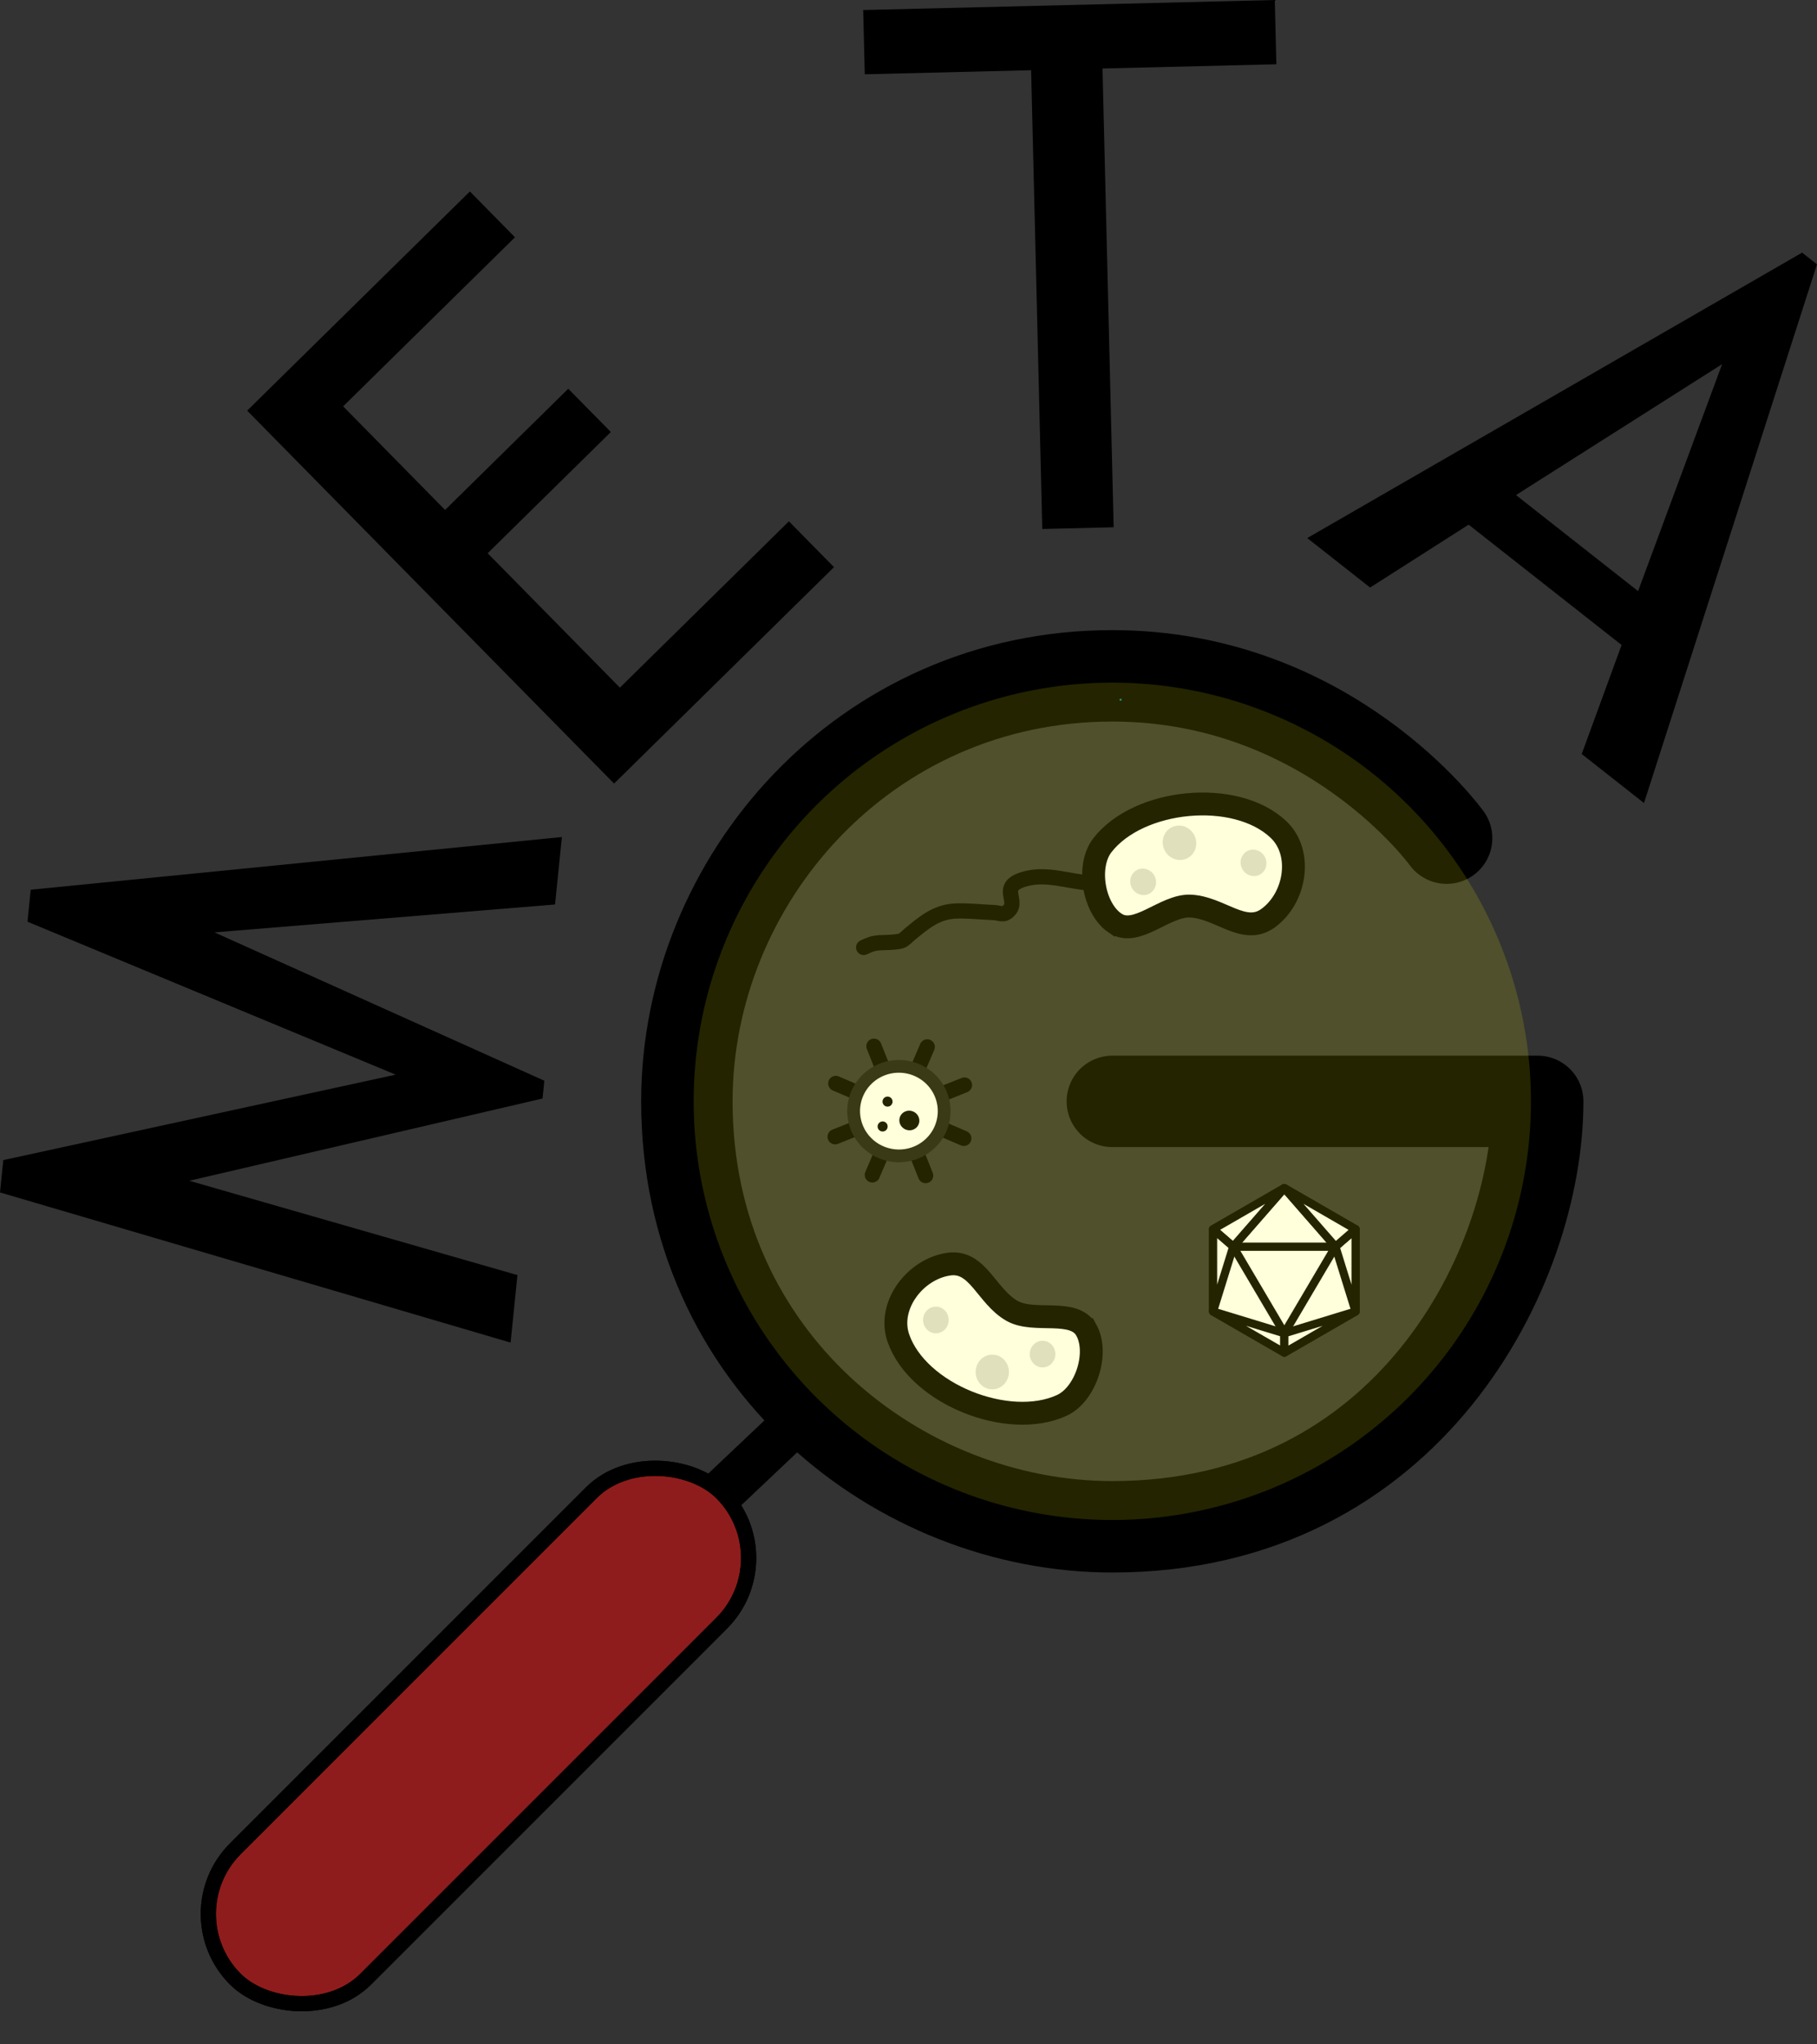 <?xml version="1.0" encoding="UTF-8" standalone="no"?>
<!-- Created with Inkscape (http://www.inkscape.org/) -->

<svg
   width="63.107mm"
   height="70.995mm"
   viewBox="0 0 63.107 70.995"
   version="1.1"
   id="svg5"
   inkscape:version="1.1.1 (c3084ef, 2021-09-22)"
   sodipodi:docname="Logo.svg"
   xmlns:inkscape="http://www.inkscape.org/namespaces/inkscape"
   xmlns:sodipodi="http://sodipodi.sourceforge.net/DTD/sodipodi-0.dtd"
   xmlns="http://www.w3.org/2000/svg"
   xmlns:svg="http://www.w3.org/2000/svg">
  <rect x="0" y="0" width="63.107" height="70.995" fill="#333333" stroke="none"/>
  <sodipodi:namedview
     id="namedview7"
     pagecolor="#ffffff"
     bordercolor="#666666"
     borderopacity="1.0"
     inkscape:pageshadow="2"
     inkscape:pageopacity="0.0"
     inkscape:pagecheckerboard="0"
     inkscape:document-units="mm"
     showgrid="false"
     inkscape:zoom="1.3039015"
     inkscape:cx="141.49842"
     inkscape:cy="228.1614"
     inkscape:window-width="1390"
     inkscape:window-height="847"
     inkscape:window-x="50"
     inkscape:window-y="25"
     inkscape:window-maximized="1"
     inkscape:current-layer="layer1"
     showguides="false"
     inkscape:guide-bbox="true"
     inkscape:snap-bbox="true"
     inkscape:bbox-paths="true"
     inkscape:bbox-nodes="true"
     inkscape:snap-bbox-edge-midpoints="true"
     inkscape:snap-bbox-midpoints="true"
     inkscape:object-paths="true"
     inkscape:snap-smooth-nodes="true"
     inkscape:snap-midpoints="true"
     inkscape:snap-global="false">
    <sodipodi:guide
       position="8.866,42.373"
       orientation="0,-1"
       id="guide10914" />
    <sodipodi:guide
       position="3.574,42.373"
       orientation="1,0"
       id="guide10916" />
    <sodipodi:guide
       position="64.593,42.373"
       orientation="1,0"
       id="guide10918" />
    <sodipodi:guide
       position="1.643,49.113"
       orientation="0,-1"
       id="guide15958" />
    <sodipodi:guide
       position="34.598,42.828"
       orientation="1,0"
       id="guide15960" />
    <sodipodi:guide
       position="34.598,32.747"
       orientation="0,-1"
       id="guide16801" />
    <sodipodi:guide
       position="18.234,32.749"
       orientation="1,0"
       id="guide16803" />
    <sodipodi:guide
       position="50.961,27.088"
       orientation="1,0"
       id="guide16805" />
    <sodipodi:guide
       position="13.504,27.83"
       orientation="1,0"
       id="guide16807" />
    <sodipodi:guide
       position="55.692,22.238"
       orientation="1,0"
       id="guide17101" />
    <sodipodi:guide
       position="18.234,61.377"
       orientation="0,-1"
       id="guide17375" />
    <sodipodi:guide
       position="34.598,32.747"
       orientation="0.707,-0.707"
       id="guide17828"
       inkscape:label=""
       inkscape:locked="false"
       inkscape:color="rgb(0,0,255)" />
    <sodipodi:guide
       position="67.735,21.729"
       orientation="1,0"
       id="guide8121" />
    <sodipodi:guide
       position="72.356,21.251"
       orientation="1,0"
       id="guide8123" />
    <sodipodi:guide
       position="72.356,21.251"
       orientation="0,-1"
       id="guide8125" />
  </sodipodi:namedview>
  <defs
     id="defs2">
    <filter
       id="mask-powermask-path-effect4177_inverse"
       inkscape:label="filtermask-powermask-path-effect4177"
       style="color-interpolation-filters:sRGB"
       height="100"
       width="100"
       x="-50"
       y="-50">
      <feColorMatrix
         id="mask-powermask-path-effect4177_primitive1"
         values="1"
         type="saturate"
         result="fbSourceGraphic" />
      <feColorMatrix
         id="mask-powermask-path-effect4177_primitive2"
         values="-1 0 0 0 1 0 -1 0 0 1 0 0 -1 0 1 0 0 0 1 0 "
         in="fbSourceGraphic" />
    </filter>
    <filter
       id="mask-powermask-path-effect4349_inverse"
       inkscape:label="filtermask-powermask-path-effect4349"
       style="color-interpolation-filters:sRGB"
       height="100"
       width="100"
       x="-50"
       y="-50">
      <feColorMatrix
         id="mask-powermask-path-effect4349_primitive1"
         values="1"
         type="saturate"
         result="fbSourceGraphic" />
      <feColorMatrix
         id="mask-powermask-path-effect4349_primitive2"
         values="-1 0 0 0 1 0 -1 0 0 1 0 0 -1 0 1 0 0 0 1 0 "
         in="fbSourceGraphic" />
    </filter>
    <clipPath
       clipPathUnits="userSpaceOnUse"
       id="clipPath4884">
      <path
         style="fill:none;fill-opacity:0.142;stroke:#000000;stroke-width:0.265;stroke-linecap:round;stroke-miterlimit:4;stroke-dasharray:none"
         id="path4886"
         width="23.885"
         height="6.404"
         x="-6.555"
         y="91.395"
         ry="0"
         sodipodi:type="rect"
         d="m -6.555,91.395 h 23.885 v 6.404 H -6.555 Z" />
    </clipPath>
  </defs>
  <g
     inkscape:label="Capa 1"
     inkscape:groupmode="layer"
     id="layer1"
     transform="translate(-14.257,-16.77)">
    <g
       aria-label="META"
       id="text429"
       style="font-size:25.4px;line-height:1.25;stroke-width:0.265">
      <g
         id="g14173"
         transform="rotate(-20.108,54.908,43.433)">
        <path
           d="m 33.205,40.543 -11.441,-3.157 8.988,8.777 -0.271,0.558 -12.504,-1.536 9.577,6.995 -1.029,2.12 -14.86,-10.994 0.493,-1.015 13.817,1.898 -10.182,-9.384 0.488,-1.004 17.953,4.624 z"
           style="font-size:25.4px;font-family:'Trebuchet MS';-inkscape-font-specification:'Trebuchet MS'"
           id="path10282" />
        <path
           d="m 32.241,21.768 2.088,4.596 5.465,-2.482 0.872,1.92 -5.465,2.482 2.708,5.962 7.498,-3.406 0.923,2.033 -9.756,4.432 -7.514,-16.543 9.881,-4.488 0.923,2.033 z"
           style="font-size:25.4px;font-family:'Trebuchet MS';-inkscape-font-specification:'Trebuchet MS'"
           id="path10284" />
        <path
           d="m 61.041,19.818 -5.113,15.094 -2.349,-0.796 5.113,-15.094 -5.474,-1.854 0.716,-2.114 13.544,4.588 -0.716,2.114 z"
           style="font-size:25.4px;font-family:'Trebuchet MS';-inkscape-font-specification:'Trebuchet MS'"
           id="path10286" />
        <path
           d="m 68.486,47.895 2.602,-3.079 -3.552,-5.751 -3.964,0.874 -1.46,-2.364 19.548,-3.399 0.345,0.559 -12.073,15.502 z m 9.233,-11.037 -8.285,1.808 2.835,4.59 z"
           style="font-size:25.4px;font-family:'Trebuchet MS';-inkscape-font-specification:'Trebuchet MS'"
           id="path10288" />
      </g>
    </g>
    <path
       style="fill:none;stroke:none;stroke-width:0.265px;stroke-linecap:butt;stroke-linejoin:miter;stroke-opacity:1"
       d="m 31.795,55.018 c 4.731,-28.629 37.457,-28.629 42.188,0"
       id="path15857"
       sodipodi:nodetypes="cc" />
    <g
       id="g10527"
       transform="translate(4.035)">
      <path
         style="fill:none;stroke:#000000;stroke-width:1.587;stroke-linecap:butt;stroke-linejoin:miter;stroke-miterlimit:4;stroke-dasharray:none;stroke-opacity:1"
         d="m 38.671,65.393 -3.581,3.388"
         id="path17943" />
      <rect
         style="fill:#ff0000;fill-opacity:0.453;stroke:#000000;stroke-width:0.529;stroke-linecap:round;stroke-miterlimit:4;stroke-dasharray:none"
         id="rect3341"
         width="23.885"
         height="6.404"
         x="-47.45"
         y="70.264"
         ry="3.202"
         transform="rotate(-45)" />
      <path
         id="path1690"
         style="fill:#ffffff;stroke-width:0.198"
         d="m -14.731,91.909 c -0.249,0 -0.451,0.265 -0.451,0.591 0,0.266 0.134,0.491 0.318,0.565 v 3.062 c -0.184,0.074 -0.318,0.3 -0.318,0.565 0,0.326 0.202,0.591 0.451,0.591 1.05,0 1.961,-0.892 2.873,-1.909 0.885,0.987 1.808,1.909 2.873,1.909 1.053,0 1.962,-0.893 2.873,-1.909 0.885,0.987 1.808,1.909 2.873,1.909 1.05,0 1.961,-0.892 2.873,-1.909 0.885,0.987 1.808,1.909 2.873,1.909 1.053,0 1.962,-0.893 2.873,-1.909 0.885,0.987 1.808,1.909 2.873,1.909 1.05,0 1.961,-0.892 2.873,-1.909 0.885,0.987 1.808,1.909 2.873,1.909 1.053,0 1.962,-0.893 2.873,-1.909 0.885,0.987 1.808,1.909 2.873,1.909 0.249,0 0.451,-0.265 0.451,-0.591 0,-0.266 -0.134,-0.491 -0.319,-0.565 v -3.062 c 0.184,-0.074 0.319,-0.3 0.319,-0.565 0,-0.326 -0.202,-0.591 -0.451,-0.591 -1.05,0 -1.961,0.892 -2.873,1.909 -0.885,-0.987 -1.808,-1.909 -2.873,-1.909 -1.053,0 -1.962,0.893 -2.873,1.909 -0.885,-0.987 -1.808,-1.909 -2.873,-1.909 -1.05,0 -1.961,0.892 -2.873,1.909 -0.885,-0.987 -1.808,-1.909 -2.873,-1.909 -1.053,0 -1.962,0.893 -2.873,1.909 -0.885,-0.987 -1.808,-1.909 -2.873,-1.909 -1.05,0 -1.961,0.892 -2.873,1.909 -0.885,-0.987 -1.808,-1.909 -2.873,-1.909 -1.053,0 -1.962,0.893 -2.873,1.909 -0.885,-0.987 -1.808,-1.909 -2.873,-1.909 z m 5.319,4.972 c -0.915,-0.235 -1.753,-1.181 -2.567,-2.099 -0.928,-1.048 -1.805,-2.037 -2.751,-2.037 -0.103,0 -0.186,-0.109 -0.186,-0.244 0,-0.135 0.084,-0.244 0.186,-0.244 1.085,0 2.056,1.096 2.994,2.155 0.8,0.903 1.562,1.762 2.363,1.982 0.283,0.094 0.526,0.03 0.778,6.31e-4 0.686,-0.188 1.337,-0.841 1.994,-1.57 0.065,0.073 0.13,0.146 0.195,0.22 0.03,0.034 0.06,0.068 0.09,0.102 -0.73,0.812 -1.457,1.534 -2.242,1.735 -0.243,0.023 -0.498,0.106 -0.854,-6.92e-4 z M 19.743,92.257 c 0.103,0 0.186,0.109 0.186,0.244 0,0.135 -0.083,0.244 -0.186,0.244 -0.592,0 -1.153,0.385 -1.709,0.919 -0.017,0.01 -0.032,0.025 -0.044,0.043 -0.21,0.205 -0.42,0.43 -0.63,0.663 -0.065,-0.073 -0.13,-0.146 -0.195,-0.22 -0.03,-0.034 -0.06,-0.068 -0.09,-0.102 0.862,-0.958 1.719,-1.79 2.669,-1.79 z m -6.135,0.542 c -0.686,0.188 -1.337,0.841 -1.994,1.57 -0.065,-0.073 -0.13,-0.146 -0.195,-0.22 -0.03,-0.034 -0.06,-0.068 -0.09,-0.102 0.73,-0.812 1.457,-1.534 2.242,-1.735 0.293,-0.109 0.578,-0.114 0.854,8.29e-4 0.915,0.235 1.753,1.181 2.567,2.099 0.928,1.048 1.805,2.037 2.751,2.037 0.103,0 0.186,0.109 0.186,0.244 0,0.135 -0.084,0.244 -0.186,0.244 -1.085,0 -2.055,-1.096 -2.994,-2.155 -0.8,-0.903 -1.562,-1.762 -2.363,-1.982 -0.242,-0.118 -0.503,-0.106 -0.778,-6.36e-4 z m -0.038,4.082 C 12.655,96.646 11.817,95.7 11.003,94.782 10.203,93.879 9.442,93.02 8.64,92.799 8.405,92.705 8.139,92.73 7.863,92.799 v -10e-7 c -0.451,0.124 -0.888,0.448 -1.321,0.864 -0.017,0.01 -0.032,0.025 -0.044,0.043 -0.21,0.205 -0.42,0.43 -0.63,0.663 -0.065,-0.073 -0.13,-0.146 -0.195,-0.22 -0.03,-0.034 -0.06,-0.068 -0.09,-0.102 0.731,-0.812 1.459,-1.534 2.242,-1.735 0.411,-0.114 0.635,-0.059 0.854,6.36e-4 0.915,0.235 1.753,1.181 2.567,2.099 0.8,0.903 1.562,1.762 2.363,1.982 0.279,0.078 0.532,0.052 0.778,6.37e-4 0.686,-0.188 1.337,-0.841 1.994,-1.57 0.065,0.073 0.13,0.146 0.195,0.22 0.03,0.034 0.06,0.068 0.09,0.102 -0.73,0.812 -1.457,1.534 -2.242,1.735 -0.262,0.079 -0.536,0.114 -0.854,-6.93e-4 z m -17.237,0 c -0.915,-0.235 -1.753,-1.181 -2.567,-2.099 -0.8,-0.903 -1.58,-1.965 -2.712,-1.981 -1.132,-0.017 -1.765,0.84 -2.423,1.568 -0.065,-0.073 -0.13,-0.146 -0.195,-0.22 -0.03,-0.034 -0.06,-0.068 -0.09,-0.102 0.73,-0.812 1.799,-1.765 2.668,-1.766 1.36,0.109 2.181,1.212 2.995,2.131 0.8,0.903 1.562,1.762 2.363,1.982 0.254,0.057 0.511,0.087 0.777,-1.12e-4 0.451,-0.124 0.888,-0.448 1.321,-0.864 0.017,-0.01 0.032,-0.025 0.044,-0.043 0.21,-0.205 0.42,-0.43 0.63,-0.663 0.065,0.073 0.13,0.146 0.195,0.22 0.03,0.034 0.06,0.068 0.09,0.102 -0.731,0.812 -1.459,1.534 -2.242,1.735 -0.282,0.078 -0.566,0.092 -0.854,-6.36e-4 z m 5.746,0 C 1.164,96.646 0.326,95.7 -0.488,94.782 -1.288,93.879 -2.05,93.02 -2.851,92.799 c -0.259,-0.096 -0.518,-0.108 -0.777,1.11e-4 -0.451,0.124 -0.888,0.448 -1.321,0.864 -0.017,0.01 -0.032,0.025 -0.044,0.043 -0.21,0.205 -0.42,0.43 -0.63,0.663 -0.065,-0.073 -0.13,-0.146 -0.195,-0.22 -0.03,-0.034 -0.06,-0.068 -0.09,-0.102 0.731,-0.812 1.459,-1.534 2.242,-1.735 0.282,-0.082 0.566,-0.107 0.854,6.35e-4 v -2e-6 c 0.915,0.235 1.753,1.181 2.567,2.099 0.8,0.903 1.562,1.762 2.363,1.982 0.263,0.086 0.523,0.083 0.778,6.37e-4 0.686,-0.188 1.337,-0.841 1.994,-1.57 0.065,0.073 0.13,0.146 0.195,0.22 0.03,0.034 0.06,0.068 0.09,0.102 -0.73,0.812 -1.457,1.534 -2.242,1.735 -0.251,0.056 -0.515,0.09 -0.854,-6.93e-4 z m 5.746,0 C 6.909,96.646 6.071,95.7 5.258,94.782 4.458,93.879 3.696,93.02 2.895,92.799 2.612,92.689 2.36,92.723 2.117,92.799 c -0.686,0.188 -1.337,0.841 -1.994,1.57 -0.065,-0.073 -0.13,-0.146 -0.195,-0.22 -0.03,-0.034 -0.06,-0.068 -0.09,-0.102 0.73,-0.812 1.457,-1.534 2.242,-1.735 0.228,-0.056 0.445,-0.124 0.854,8.31e-4 0.915,0.235 1.753,1.181 2.567,2.099 0.8,0.903 1.562,1.762 2.363,1.982 0.262,0.073 0.52,0.051 0.777,-1.11e-4 0.451,-0.124 0.888,-0.448 1.321,-0.864 0.017,-0.01 0.032,-0.025 0.044,-0.043 0.21,-0.205 0.42,-0.43 0.63,-0.663 0.065,0.073 0.13,0.146 0.195,0.22 0.03,0.034 0.06,0.068 0.09,0.102 -0.731,0.812 -1.459,1.534 -2.242,1.735 -0.287,0.058 -0.573,0.073 -0.854,-6.36e-4 z M -3.372,93.099 v 2.994 c -0.093,-0.01 -0.185,-0.031 -0.277,-0.062 v -2.87 c 0.092,-0.031 0.185,-0.052 0.277,-0.062 z m 11.492,0 v 2.994 c -0.092,-0.01 -0.185,-0.031 -0.277,-0.062 v -2.87 c 0.092,-0.031 0.185,-0.052 0.277,-0.062 z m 11.492,0 v 2.994 c -0.093,-0.01 -0.185,-0.031 -0.277,-0.062 v -2.87 c 0.092,-0.031 0.185,-0.052 0.277,-0.062 z m -22.718,8.3e-4 c 0.092,0.01 0.185,0.031 0.277,0.062 v 2.87 c -0.092,0.031 -0.185,0.052 -0.277,0.062 z m -11.492,1.13e-4 c 0.092,0.01 0.185,0.031 0.277,0.062 v 2.87 c -0.092,0.031 -0.185,0.052 -0.277,0.062 z m 22.983,0 c 0.092,0.01 0.185,0.031 0.277,0.062 v 2.87 c -0.092,0.031 -0.185,0.052 -0.277,0.062 z m -17.529,0.003 v 2.988 c -0.074,-0.01 -0.149,-0.027 -0.223,-0.05 v -2.888 c 0.074,-0.023 0.149,-0.04 0.223,-0.05 z m 11.492,0 v 2.988 c -0.074,-0.01 -0.149,-0.027 -0.223,-0.05 v -2.888 c 0.074,-0.023 0.149,-0.04 0.223,-0.05 z m 11.492,0 v 2.988 c -0.074,-0.01 -0.149,-0.027 -0.223,-0.05 v -2.888 c 0.074,-0.023 0.149,-0.04 0.223,-0.05 z m -22.664,4.14e-4 c 0.074,0.01 0.149,0.027 0.223,0.05 v 2.888 c -0.074,0.023 -0.149,0.04 -0.223,0.05 z m 11.492,0 c 0.074,0.01 0.149,0.027 0.223,0.05 v 2.888 c -0.074,0.023 -0.149,0.04 -0.223,0.05 z m 11.492,0 c 0.074,0.01 0.149,0.027 0.223,0.05 v 2.888 c -0.074,0.023 -0.149,0.04 -0.223,0.05 z m -23.79,0.157 v 2.671 c -0.097,-0.049 -0.194,-0.107 -0.291,-0.173 v -2.326 c 0.097,-0.066 0.194,-0.124 0.291,-0.172 z m 11.492,0 V 95.932 C 1.762,95.884 1.665,95.826 1.567,95.759 v -2.326 c 0.097,-0.066 0.194,-0.124 0.291,-0.172 z m 11.492,0 v 2.671 c -0.097,-0.049 -0.194,-0.107 -0.291,-0.173 v -2.326 c 0.097,-0.066 0.194,-0.124 0.291,-0.172 z m -21.688,0.001 c 0.097,0.049 0.194,0.107 0.291,0.173 v 2.326 c -0.097,0.066 -0.194,0.124 -0.291,0.172 z m 11.492,0 c 0.097,0.049 0.194,0.107 0.291,0.173 v 2.326 c -0.097,0.066 -0.194,0.124 -0.291,0.172 z m 11.492,0 c 0.097,0.049 0.194,0.107 0.291,0.173 v 2.326 c -0.097,0.066 -0.194,0.124 -0.291,0.172 z m -18.56,0.013 V 95.919 c -0.097,-0.05 -0.194,-0.11 -0.291,-0.178 V 93.452 c 0.097,-0.067 0.194,-0.127 0.291,-0.177 z m 11.492,0 V 95.919 C 7.48,95.868 7.383,95.809 7.286,95.741 v -2.289 c 0.097,-0.067 0.194,-0.127 0.291,-0.177 z m 11.492,0 V 95.919 C 18.972,95.868 18.875,95.808 18.777,95.741 V 93.452 c 0.097,-0.067 0.194,-0.127 0.291,-0.177 z m -33.125,0.001 c 0.097,0.05 0.194,0.11 0.291,0.178 v 2.289 c -0.097,0.067 -0.194,0.127 -0.291,0.177 z m 11.492,0 c 0.097,0.05 0.194,0.11 0.291,0.178 v 2.289 c -0.097,0.067 -0.194,0.127 -0.291,0.177 z m 11.492,0 c 0.097,0.05 0.194,0.11 0.291,0.178 v 2.289 c -0.097,0.067 -0.194,0.127 -0.291,0.177 z m -19.116,0.356 v 1.929 c -0.097,-0.079 -0.194,-0.165 -0.291,-0.256 v -1.416 c 0.097,-0.091 0.194,-0.177 0.291,-0.257 z m 11.492,0 v 1.929 C 1.206,95.481 1.108,95.396 1.011,95.304 V 93.888 c 0.097,-0.091 0.194,-0.177 0.291,-0.257 z m 11.492,0 v 1.929 c -0.097,-0.079 -0.194,-0.165 -0.291,-0.256 v -1.416 c 0.097,-0.091 0.194,-0.177 0.291,-0.257 z m -20.576,0.002 c 0.097,0.079 0.194,0.165 0.291,0.256 v 1.416 c -0.097,0.091 -0.194,0.177 -0.291,0.257 z m 11.492,0 c 0.097,0.079 0.194,0.165 0.291,0.256 v 1.416 c -0.097,0.091 -0.194,0.177 -0.291,0.257 z m 11.492,0 c 0.097,0.079 0.194,0.165 0.291,0.256 v 1.416 c -0.097,0.091 -0.194,0.177 -0.291,0.257 z m -19.672,0.021 v 1.884 c -0.097,-0.08 -0.194,-0.167 -0.291,-0.26 v -1.365 c 0.097,-0.092 0.194,-0.179 0.291,-0.26 z m 11.492,0 v 1.884 C 6.924,95.458 6.827,95.371 6.73,95.279 v -1.365 c 0.097,-0.092 0.194,-0.179 0.291,-0.26 z m 11.492,0 v 1.884 c -0.097,-0.08 -0.194,-0.167 -0.291,-0.26 v -1.365 c 0.097,-0.092 0.194,-0.179 0.291,-0.26 z m -32.013,0.002 c 0.097,0.08 0.194,0.167 0.291,0.26 v 1.365 c -0.097,0.092 -0.194,0.179 -0.291,0.26 z m 11.492,0 c 0.097,0.08 0.194,0.167 0.291,0.26 v 1.365 c -0.097,0.092 -0.194,0.179 -0.291,0.26 z m 11.492,0 c 0.097,0.08 0.194,0.167 0.291,0.26 v 1.365 c -0.097,0.092 -0.194,0.179 -0.291,0.26 z m -20.228,0.493 v 0.895 c -0.139,-0.142 -0.278,-0.292 -0.419,-0.447 0.14,-0.155 0.28,-0.306 0.419,-0.448 z m 11.492,0 v 0.895 c -0.139,-0.142 -0.278,-0.292 -0.419,-0.447 0.14,-0.155 0.28,-0.306 0.419,-0.448 z m 11.492,0 v 0.895 c -0.139,-0.142 -0.278,-0.292 -0.419,-0.447 0.14,-0.155 0.28,-0.306 0.419,-0.448 z m -19.463,0.001 c 0.139,0.142 0.278,0.292 0.419,0.447 -0.14,0.155 -0.28,0.306 -0.419,0.448 z m 11.492,0 c 0.139,0.142 0.278,0.292 0.419,0.447 -0.14,0.155 -0.28,0.306 -0.419,0.448 z m 11.492,0 c 0.139,0.142 0.278,0.292 0.419,0.447 -0.14,0.155 -0.28,0.306 -0.419,0.448 z m -20.784,0.027 v 0.84 c -0.13,-0.133 -0.26,-0.274 -0.392,-0.419 0.131,-0.145 0.262,-0.286 0.392,-0.42 z m 11.492,0 v 0.84 C 6.335,94.883 6.204,94.742 6.073,94.597 6.204,94.452 6.334,94.311 6.465,94.177 Z m 11.492,0 v 0.84 c -0.13,-0.134 -0.26,-0.274 -0.392,-0.419 0.131,-0.145 0.262,-0.286 0.392,-0.42 z m -30.901,8.29e-4 c 0.13,0.133 0.26,0.274 0.392,0.42 -0.131,0.145 -0.262,0.286 -0.392,0.42 z m 11.492,0 c 0.13,0.133 0.26,0.274 0.392,0.42 -0.131,0.145 -0.262,0.286 -0.392,0.42 z m 11.492,0 c 0.13,0.133 0.26,0.274 0.392,0.42 -0.131,0.145 -0.262,0.286 -0.392,0.42 z m -22.387,0.647 c 0.065,0.073 0.13,0.146 0.195,0.22 0.03,0.034 0.06,0.068 0.09,0.102 -0.862,0.958 -1.719,1.79 -2.669,1.79 -0.103,0 -0.186,-0.109 -0.186,-0.244 0,-0.135 0.084,-0.244 0.186,-0.244 0.592,0 1.153,-0.385 1.709,-0.919 0.017,-0.01 0.032,-0.025 0.044,-0.043 0.21,-0.205 0.42,-0.43 0.63,-0.663 z"
         sodipodi:nodetypes="ssccsscscscscscscssccsscscscscscscssssssscccccccscscccscscscccccsccccccscccsccscccccsccsssccscccscccccsccccscscccsccccscscccsccccscccccccccccccsccccsccccccccccccccccccccccccccccccccccccccccccccccccccccccccccccccccccccccccccccccccccccccccccccccccccccccccccccccccccccccccccccccccccccccccccccccccccccccccccccccccccccccccccccccccccccccccccccccccccccccccccccccccccccccccccsccsscsscsscsccccsscs"
         clip-path="url(#clipPath4884)"
         transform="rotate(-45,-5.059,59.93)" />
      <rect
         style="fill:none;fill-opacity:0.142;stroke:#000000;stroke-width:0.529;stroke-linecap:round;stroke-miterlimit:4;stroke-dasharray:none"
         id="rect5008"
         width="23.885"
         height="6.404"
         x="-47.45"
         y="70.264"
         ry="3.202"
         transform="rotate(-45)" />
    </g>
    <g
       id="g7013"
       transform="translate(5.973,2.334)">
      <path
         style="fill:#ffffff;stroke:#000000;stroke-width:0.794;stroke-linecap:butt;stroke-linejoin:miter;stroke-miterlimit:4;stroke-dasharray:none;stroke-dashoffset:0;stroke-opacity:1"
         d="m 46.018,60.634 c 0.437,0.803 -0.025,2.223 -0.853,2.606 -1.859,0.86 -5.014,-0.399 -5.681,-2.341 -0.385,-1.122 0.586,-2.399 1.757,-2.563 1.012,-0.142 1.302,1.118 2.192,1.623 0.775,0.44 2.158,-0.109 2.584,0.675 z"
         id="path6261"
         sodipodi:nodetypes="ssssss" />
      <path
         style="fill:#000000;fill-opacity:0.142;stroke:none;stroke-width:1.5;stroke-linecap:round;stroke-miterlimit:4;stroke-dasharray:none;stroke-dashoffset:0"
         id="path6861"
         sodipodi:type="arc"
         sodipodi:cx="40.788342"
         sodipodi:cy="60.274868"
         sodipodi:rx="0.44455957"
         sodipodi:ry="0.46308288"
         sodipodi:start="6.2718756"
         sodipodi:end="6.2685245"
         sodipodi:open="true"
         sodipodi:arc-type="arc"
         d="m 41.233,60.27 a 0.445,0.463 0 0 1 -0.439,0.468 0.445,0.463 0 0 1 -0.45,-0.457 0.445,0.463 0 0 1 0.438,-0.469 0.445,0.463 0 0 1 0.451,0.456" />
      <path
         style="fill:#000000;fill-opacity:0.142;stroke:none;stroke-width:1.5;stroke-linecap:round;stroke-miterlimit:4;stroke-dasharray:none;stroke-dashoffset:0"
         id="path6987"
         sodipodi:type="arc"
         sodipodi:cx="44.493004"
         sodipodi:cy="61.460358"
         sodipodi:rx="0.44455957"
         sodipodi:ry="0.46308288"
         sodipodi:start="6.2718756"
         sodipodi:end="6.2685245"
         sodipodi:open="true"
         sodipodi:arc-type="arc"
         d="m 44.938,61.455 a 0.445,0.463 0 0 1 -0.439,0.468 0.445,0.463 0 0 1 -0.45,-0.457 0.445,0.463 0 0 1 0.438,-0.469 0.445,0.463 0 0 1 0.451,0.456" />
      <path
         style="fill:#000000;fill-opacity:0.142;stroke:none;stroke-width:1.154;stroke-linecap:round;stroke-miterlimit:4;stroke-dasharray:none;stroke-dashoffset:0"
         id="path6989"
         sodipodi:type="arc"
         sodipodi:cx="42.748104"
         sodipodi:cy="62.080891"
         sodipodi:rx="0.57792747"
         sodipodi:ry="0.60200775"
         sodipodi:start="6.2718756"
         sodipodi:end="6.2685245"
         sodipodi:open="true"
         sodipodi:arc-type="arc"
         d="m 43.326,62.074 a 0.578,0.602 0 0 1 -0.571,0.609 0.578,0.602 0 0 1 -0.585,-0.594 0.578,0.602 0 0 1 0.57,-0.61 0.578,0.602 0 0 1 0.586,0.593" />
    </g>
    <g
       id="g7183"
       transform="rotate(28.195,52.634,62.754)">
      <g
         id="g7023"
         transform="rotate(124.31,48.919,55.567)">
        <path
           style="fill:#ffffff;stroke:#000000;stroke-width:0.794;stroke-linecap:butt;stroke-linejoin:miter;stroke-miterlimit:4;stroke-dasharray:none;stroke-dashoffset:0;stroke-opacity:1"
           d="m 46.018,60.634 c 0.437,0.803 -0.025,2.223 -0.853,2.606 -1.859,0.86 -5.014,-0.399 -5.681,-2.341 -0.385,-1.122 0.586,-2.399 1.757,-2.563 1.012,-0.142 1.302,1.118 2.192,1.623 0.775,0.44 2.158,-0.109 2.584,0.675 z"
           id="path7015"
           sodipodi:nodetypes="ssssss" />
        <path
           style="fill:#000000;fill-opacity:0.142;stroke:none;stroke-width:1.5;stroke-linecap:round;stroke-miterlimit:4;stroke-dasharray:none;stroke-dashoffset:0"
           id="path7017"
           sodipodi:type="arc"
           sodipodi:cx="40.788342"
           sodipodi:cy="60.274868"
           sodipodi:rx="0.44455957"
           sodipodi:ry="0.46308288"
           sodipodi:start="6.2718756"
           sodipodi:end="6.2685245"
           sodipodi:open="true"
           sodipodi:arc-type="arc"
           d="m 41.233,60.27 a 0.445,0.463 0 0 1 -0.439,0.468 0.445,0.463 0 0 1 -0.45,-0.457 0.445,0.463 0 0 1 0.438,-0.469 0.445,0.463 0 0 1 0.451,0.456" />
        <path
           style="fill:#000000;fill-opacity:0.142;stroke:none;stroke-width:1.5;stroke-linecap:round;stroke-miterlimit:4;stroke-dasharray:none;stroke-dashoffset:0"
           id="path7019"
           sodipodi:type="arc"
           sodipodi:cx="44.493004"
           sodipodi:cy="61.460358"
           sodipodi:rx="0.44455957"
           sodipodi:ry="0.46308288"
           sodipodi:start="6.2718756"
           sodipodi:end="6.2685245"
           sodipodi:open="true"
           sodipodi:arc-type="arc"
           d="m 44.938,61.455 a 0.445,0.463 0 0 1 -0.439,0.468 0.445,0.463 0 0 1 -0.45,-0.457 0.445,0.463 0 0 1 0.438,-0.469 0.445,0.463 0 0 1 0.451,0.456" />
        <path
           style="fill:#000000;fill-opacity:0.142;stroke:none;stroke-width:1.154;stroke-linecap:round;stroke-miterlimit:4;stroke-dasharray:none;stroke-dashoffset:0"
           id="path7021"
           sodipodi:type="arc"
           sodipodi:cx="42.748104"
           sodipodi:cy="62.080891"
           sodipodi:rx="0.57792747"
           sodipodi:ry="0.60200775"
           sodipodi:start="6.2718756"
           sodipodi:end="6.2685245"
           sodipodi:open="true"
           sodipodi:arc-type="arc"
           d="m 43.326,62.074 a 0.578,0.602 0 0 1 -0.571,0.609 0.578,0.602 0 0 1 -0.585,-0.594 0.578,0.602 0 0 1 0.57,-0.61 0.578,0.602 0 0 1 0.586,0.593" />
      </g>
      <path
         style="fill:none;stroke:#000000;stroke-width:0.529;stroke-linecap:round;stroke-linejoin:miter;stroke-miterlimit:4;stroke-dasharray:none;stroke-opacity:1"
         d="m 44.924,49.504 c -0.661,0.294 -1.443,0.399 -1.982,0.881 -0.878,0.784 0.263,0.794 -0.088,1.409 -0.065,0.114 -0.234,0.119 -0.352,0.176 -0.396,0.192 -0.807,0.355 -1.189,0.573 -0.602,0.342 -0.81,0.894 -1.057,1.497 -0.042,0.103 -0.066,0.218 -0.132,0.308 -0.094,0.129 -0.614,0.409 -0.661,0.44 -0.201,0.134 -0.259,0.214 -0.396,0.396"
         id="path7058" />
    </g>
    <g
       id="g7734"
       transform="matrix(0.084,0,0,-0.084,19.064,100.922)"
       style="stroke-width:4.202">
      <g
         id="g7281"
         transform="translate(473.803,510.634)"
         style="fill:#ffffff;stroke-width:4.202">
        <path
           d="M 0,0 29.457,-17.008 V -51.023 L 0,-68.031 -29.457,-51.023 v 34.015 z"
           style="fill:#ffffff;fill-opacity:1;fill-rule:nonzero;stroke:none;stroke-width:4.202"
           id="path7283" />
      </g>
      <g
         id="g7285"
         transform="translate(473.803,510.634)"
         style="fill:#ffffff;stroke-width:4.202">
        <path
           d="M 0,0 29.457,-17.008 V -51.023 L 0,-68.031 -29.457,-51.023 v 34.015 z"
           style="fill:#ffffff;stroke:#000000;stroke-width:3.362;stroke-linecap:round;stroke-linejoin:round;stroke-miterlimit:4;stroke-dasharray:none;stroke-opacity:1"
           id="path7287" />
      </g>
      <g
         id="g7289"
         transform="translate(473.803,450.603)"
         style="fill:#ffffff;stroke-width:4.202">
        <path
           d="M 0,0 -21.146,35.824 H 21.145 Z"
           style="fill:#ffffff;fill-opacity:1;fill-rule:nonzero;stroke:none;stroke-width:4.202"
           id="path7291" />
      </g>
      <g
         id="g7293"
         transform="translate(473.803,450.603)"
         style="fill:#ffffff;stroke-width:4.202">
        <path
           d="M 0,0 -21.146,35.824 H 21.145 Z"
           style="fill:#ffffff;stroke:#000000;stroke-width:3.362;stroke-linecap:round;stroke-linejoin:round;stroke-miterlimit:4;stroke-dasharray:none;stroke-opacity:1"
           id="path7295" />
      </g>
      <g
         id="g7297"
         transform="translate(473.803,510.634)"
         style="fill:#ffffff;stroke-width:4.202">
        <path
           d="M 0,0 -21.146,-24.207 H 21.145 Z"
           style="fill:#ffffff;fill-opacity:1;fill-rule:nonzero;stroke:none;stroke-width:4.202"
           id="path7299" />
      </g>
      <g
         id="g7301"
         transform="translate(473.803,510.634)"
         style="fill:#ffffff;stroke-width:4.202">
        <path
           d="M 0,0 -21.146,-24.207 H 21.145 Z"
           style="fill:#ffffff;stroke:#000000;stroke-width:3.362;stroke-linecap:round;stroke-linejoin:round;stroke-miterlimit:4;stroke-dasharray:none;stroke-opacity:1"
           id="path7303" />
      </g>
      <g
         id="g7305"
         transform="translate(444.346,493.626)"
         style="fill:#ffffff;stroke-width:4.202">
        <path
           d="M 0,0 29.457,17.008 8.312,-7.199 Z"
           style="fill:#ffffff;fill-opacity:1;fill-rule:nonzero;stroke:none;stroke-width:4.202"
           id="path7307" />
      </g>
      <g
         id="g7309"
         transform="translate(444.346,493.626)"
         style="fill:#ffffff;stroke-width:4.202">
        <path
           d="M 0,0 29.457,17.008 8.312,-7.199 Z"
           style="fill:#ffffff;stroke:#000000;stroke-width:3.362;stroke-linecap:round;stroke-linejoin:round;stroke-miterlimit:4;stroke-dasharray:none;stroke-opacity:1"
           id="path7311" />
      </g>
      <g
         id="g7313"
         transform="translate(444.346,459.611)"
         style="fill:#ffffff;stroke-width:4.202">
        <path
           d="m 0,0 29.457,-9.008 v -8 z"
           style="fill:#ffffff;fill-opacity:1;fill-rule:nonzero;stroke:none;stroke-width:4.202"
           id="path7315" />
      </g>
      <g
         id="g7317"
         transform="translate(444.346,459.611)"
         style="fill:#ffffff;stroke-width:4.202">
        <path
           d="m 0,0 29.457,-9.008 v -8 z"
           style="fill:#ffffff;stroke:#000000;stroke-width:3.362;stroke-linecap:round;stroke-linejoin:round;stroke-miterlimit:4;stroke-dasharray:none;stroke-opacity:1"
           id="path7319" />
      </g>
      <g
         id="g7321"
         transform="translate(444.346,493.626)"
         style="fill:#ffffff;stroke-width:4.202">
        <path
           d="M 0,0 8.312,-7.199 0,-34.015 Z"
           style="fill:#ffffff;fill-opacity:1;fill-rule:nonzero;stroke:none;stroke-width:4.202"
           id="path7323" />
      </g>
      <g
         id="g7325"
         transform="translate(444.346,493.626)"
         style="fill:#ffffff;stroke-width:4.202">
        <path
           d="M 0,0 8.312,-7.199 0,-34.015 Z"
           style="fill:#ffffff;stroke:#000000;stroke-width:3.362;stroke-linecap:round;stroke-linejoin:round;stroke-miterlimit:4;stroke-dasharray:none;stroke-opacity:1"
           id="path7327" />
      </g>
      <g
         id="g7329"
         transform="translate(494.947,486.427)"
         style="fill:#ffffff;stroke-width:4.202">
        <path
           d="M 0,0 8.313,7.199 V -26.816 Z"
           style="fill:#ffffff;fill-opacity:1;fill-rule:nonzero;stroke:none;stroke-width:4.202"
           id="path7331" />
      </g>
      <g
         id="g7333"
         transform="translate(494.947,486.427)"
         style="fill:#ffffff;stroke-width:4.202">
        <path
           d="M 0,0 8.313,7.199 V -26.816 Z"
           style="fill:#ffffff;stroke:#000000;stroke-width:3.362;stroke-linecap:round;stroke-linejoin:round;stroke-miterlimit:4;stroke-dasharray:none;stroke-opacity:1"
           id="path7335" />
      </g>
      <g
         id="g7337"
         transform="translate(503.26,459.611)"
         style="fill:#ffffff;stroke-width:4.202">
        <path
           d="m 0,0 -29.457,-9.008 v -8 z"
           style="fill:#ffffff;fill-opacity:1;fill-rule:nonzero;stroke:none;stroke-width:4.202"
           id="path7339" />
      </g>
      <g
         id="g7341"
         transform="translate(503.26,459.611)"
         style="fill:#ffffff;stroke-width:4.202">
        <path
           d="m 0,0 -29.457,-9.008 v -8 z"
           style="fill:#ffffff;stroke:#000000;stroke-width:3.362;stroke-linecap:round;stroke-linejoin:round;stroke-miterlimit:4;stroke-dasharray:none;stroke-opacity:1"
           id="path7343" />
      </g>
      <g
         id="g7345"
         transform="translate(494.947,486.427)"
         style="fill:#ffffff;stroke-width:4.202">
        <path
           d="M 0,0 -21.145,24.207 8.313,7.199 Z"
           style="fill:#ffffff;fill-opacity:1;fill-rule:nonzero;stroke:none;stroke-width:4.202"
           id="path7347" />
      </g>
      <g
         id="g7349"
         transform="translate(494.947,486.427)"
         style="fill:#ffffff;stroke-width:4.202">
        <path
           d="M 0,0 -21.145,24.207 8.313,7.199 Z"
           style="fill:#ffffff;stroke:#000000;stroke-width:3.362;stroke-linecap:round;stroke-linejoin:round;stroke-miterlimit:4;stroke-dasharray:none;stroke-opacity:1"
           id="path7351" />
      </g>
    </g>
    <g
       id="g9095"
       transform="matrix(0.555,0.238,-0.238,0.555,13.348,-2.367)"
       style="stroke-width:1.655">
      <path
         style="fill:none;stroke:#000000;stroke-width:0.876;stroke-linecap:round;stroke-linejoin:round;stroke-miterlimit:4;stroke-dasharray:none;stroke-opacity:1"
         d="m 86.613,62.845 v 8.01"
         id="path8160" />
      <path
         style="fill:none;stroke:#000000;stroke-width:0.876;stroke-linecap:round;stroke-linejoin:round;stroke-miterlimit:4;stroke-dasharray:none;stroke-opacity:1"
         d="M 90.618,66.85 H 82.608"
         id="path8242" />
      <path
         style="fill:none;stroke:#000000;stroke-width:0.876;stroke-linecap:round;stroke-linejoin:round;stroke-miterlimit:4;stroke-dasharray:none;stroke-opacity:1"
         d="m 89.445,64.018 -5.664,5.664"
         id="path8244" />
      <path
         style="fill:none;stroke:#000000;stroke-width:0.876;stroke-linecap:round;stroke-linejoin:round;stroke-miterlimit:4;stroke-dasharray:none;stroke-opacity:1"
         d="m 83.781,64.018 5.664,5.664"
         id="path8246" />
      <path
         style="fill:#ffffff;fill-opacity:1;stroke:#1a1a1a;stroke-width:0.734;stroke-linecap:round;stroke-linejoin:round;stroke-miterlimit:4;stroke-dasharray:none;stroke-dashoffset:0"
         id="path7962"
         sodipodi:type="arc"
         sodipodi:cx="86.840408"
         sodipodi:cy="67.22818"
         sodipodi:rx="2.5994487"
         sodipodi:ry="2.5780239"
         sodipodi:start="6.2718756"
         sodipodi:end="6.2685245"
         sodipodi:open="true"
         sodipodi:arc-type="arc"
         d="m 89.44,67.199 a 2.599,2.578 0 0 1 -2.568,2.607 2.599,2.578 0 0 1 -2.631,-2.544 2.599,2.578 0 0 1 2.563,-2.611 2.599,2.578 0 0 1 2.635,2.54"
         transform="matrix(1,-0.004,-0.004,1,0,0)" />
      <path
         style="fill:#000000;fill-opacity:1;stroke:none;stroke-width:2.812;stroke-linecap:round;stroke-linejoin:round;stroke-miterlimit:4;stroke-dasharray:none;stroke-dashoffset:0"
         id="path8710"
         sodipodi:type="arc"
         sodipodi:cx="86.060051"
         sodipodi:cy="68.062576"
         sodipodi:rx="0.28846145"
         sodipodi:ry="0.28888318"
         sodipodi:start="6.2718756"
         sodipodi:end="6.2685245"
         sodipodi:open="true"
         sodipodi:arc-type="arc"
         d="m 86.348,68.059 a 0.288,0.289 0 0 1 -0.285,0.292 0.288,0.289 0 0 1 -0.292,-0.285 0.288,0.289 0 0 1 0.284,-0.293 0.288,0.289 0 0 1 0.292,0.285" />
      <path
         style="fill:#000000;fill-opacity:1;stroke:none;stroke-width:1.427;stroke-linecap:round;stroke-linejoin:round;stroke-miterlimit:4;stroke-dasharray:none;stroke-dashoffset:0"
         id="path8830"
         sodipodi:type="arc"
         sodipodi:cx="87.336075"
         sodipodi:cy="67.1408"
         sodipodi:rx="0.57692027"
         sodipodi:ry="0.56068999"
         sodipodi:start="6.2718756"
         sodipodi:end="6.2685245"
         sodipodi:open="true"
         sodipodi:arc-type="arc"
         d="m 87.913,67.134 a 0.577,0.561 0 0 1 -0.57,0.567 0.577,0.561 0 0 1 -0.584,-0.553 0.577,0.561 0 0 1 0.569,-0.568 0.577,0.561 0 0 1 0.585,0.552" />
      <path
         style="fill:#000000;fill-opacity:1;stroke:none;stroke-width:2.812;stroke-linecap:round;stroke-linejoin:round;stroke-miterlimit:4;stroke-dasharray:none;stroke-dashoffset:0"
         id="path8914"
         sodipodi:type="arc"
         sodipodi:cx="85.755562"
         sodipodi:cy="66.636292"
         sodipodi:rx="0.28846145"
         sodipodi:ry="0.28888318"
         sodipodi:start="6.2718756"
         sodipodi:end="6.2685245"
         sodipodi:open="true"
         sodipodi:arc-type="arc"
         d="m 86.044,66.633 a 0.288,0.289 0 0 1 -0.285,0.292 0.288,0.289 0 0 1 -0.292,-0.285 0.288,0.289 0 0 1 0.284,-0.293 0.288,0.289 0 0 1 0.292,0.285" />
    </g>
  </g>
  <g
     inkscape:groupmode="layer"
     id="layer2"
     inkscape:label="Capa 2"
     style="display:inline"
     transform="translate(-14.257,-16.77)">
    <g
       id="g12195"
       transform="translate(2.403,-6.581)">
      <path
         style="fill:none;stroke:#000000;stroke-width:3.175;stroke-linecap:round;stroke-linejoin:round;stroke-miterlimit:4;stroke-dasharray:none;stroke-opacity:1"
         d="m 62.097,52.458 c 0,0 -4.066,-5.637 -11.611,-5.637 -8.622,-10e-7 -14.776,7.111 -14.776,14.778 0,8.981 7.373,14.774 14.776,14.774 10.296,10e-7 14.775,-8.991 14.775,-14.774 H 50.487 v 0"
         id="path10957"
         sodipodi:nodetypes="csscccc" />
      <circle
         id="path6436"
         style="fill:#008080;stroke:#000000;stroke-width:0.265"
         cx="50.774"
         cy="47.651"
         r="0.094" />
    </g>
    <path
       style="fill:#ffff00;fill-opacity:0.142;stroke:none;stroke-width:3.175;stroke-linecap:round;stroke-linejoin:round;stroke-miterlimit:4;stroke-dasharray:none"
       id="path8911"
       sodipodi:type="arc"
       sodipodi:cx="52.889622"
       sodipodi:cy="55.015812"
       sodipodi:rx="14.539367"
       sodipodi:ry="14.539367"
       sodipodi:start="6.2718809"
       sodipodi:end="6.2685332"
       sodipodi:arc-type="arc"
       d="M 67.428,54.851 A 14.539,14.539 0 0 1 53.066,69.554 14.539,14.539 0 0 1 38.351,55.205 14.539,14.539 0 0 1 52.689,40.478 14.539,14.539 0 0 1 67.427,54.803"
       sodipodi:open="true" />
  </g>
</svg>
